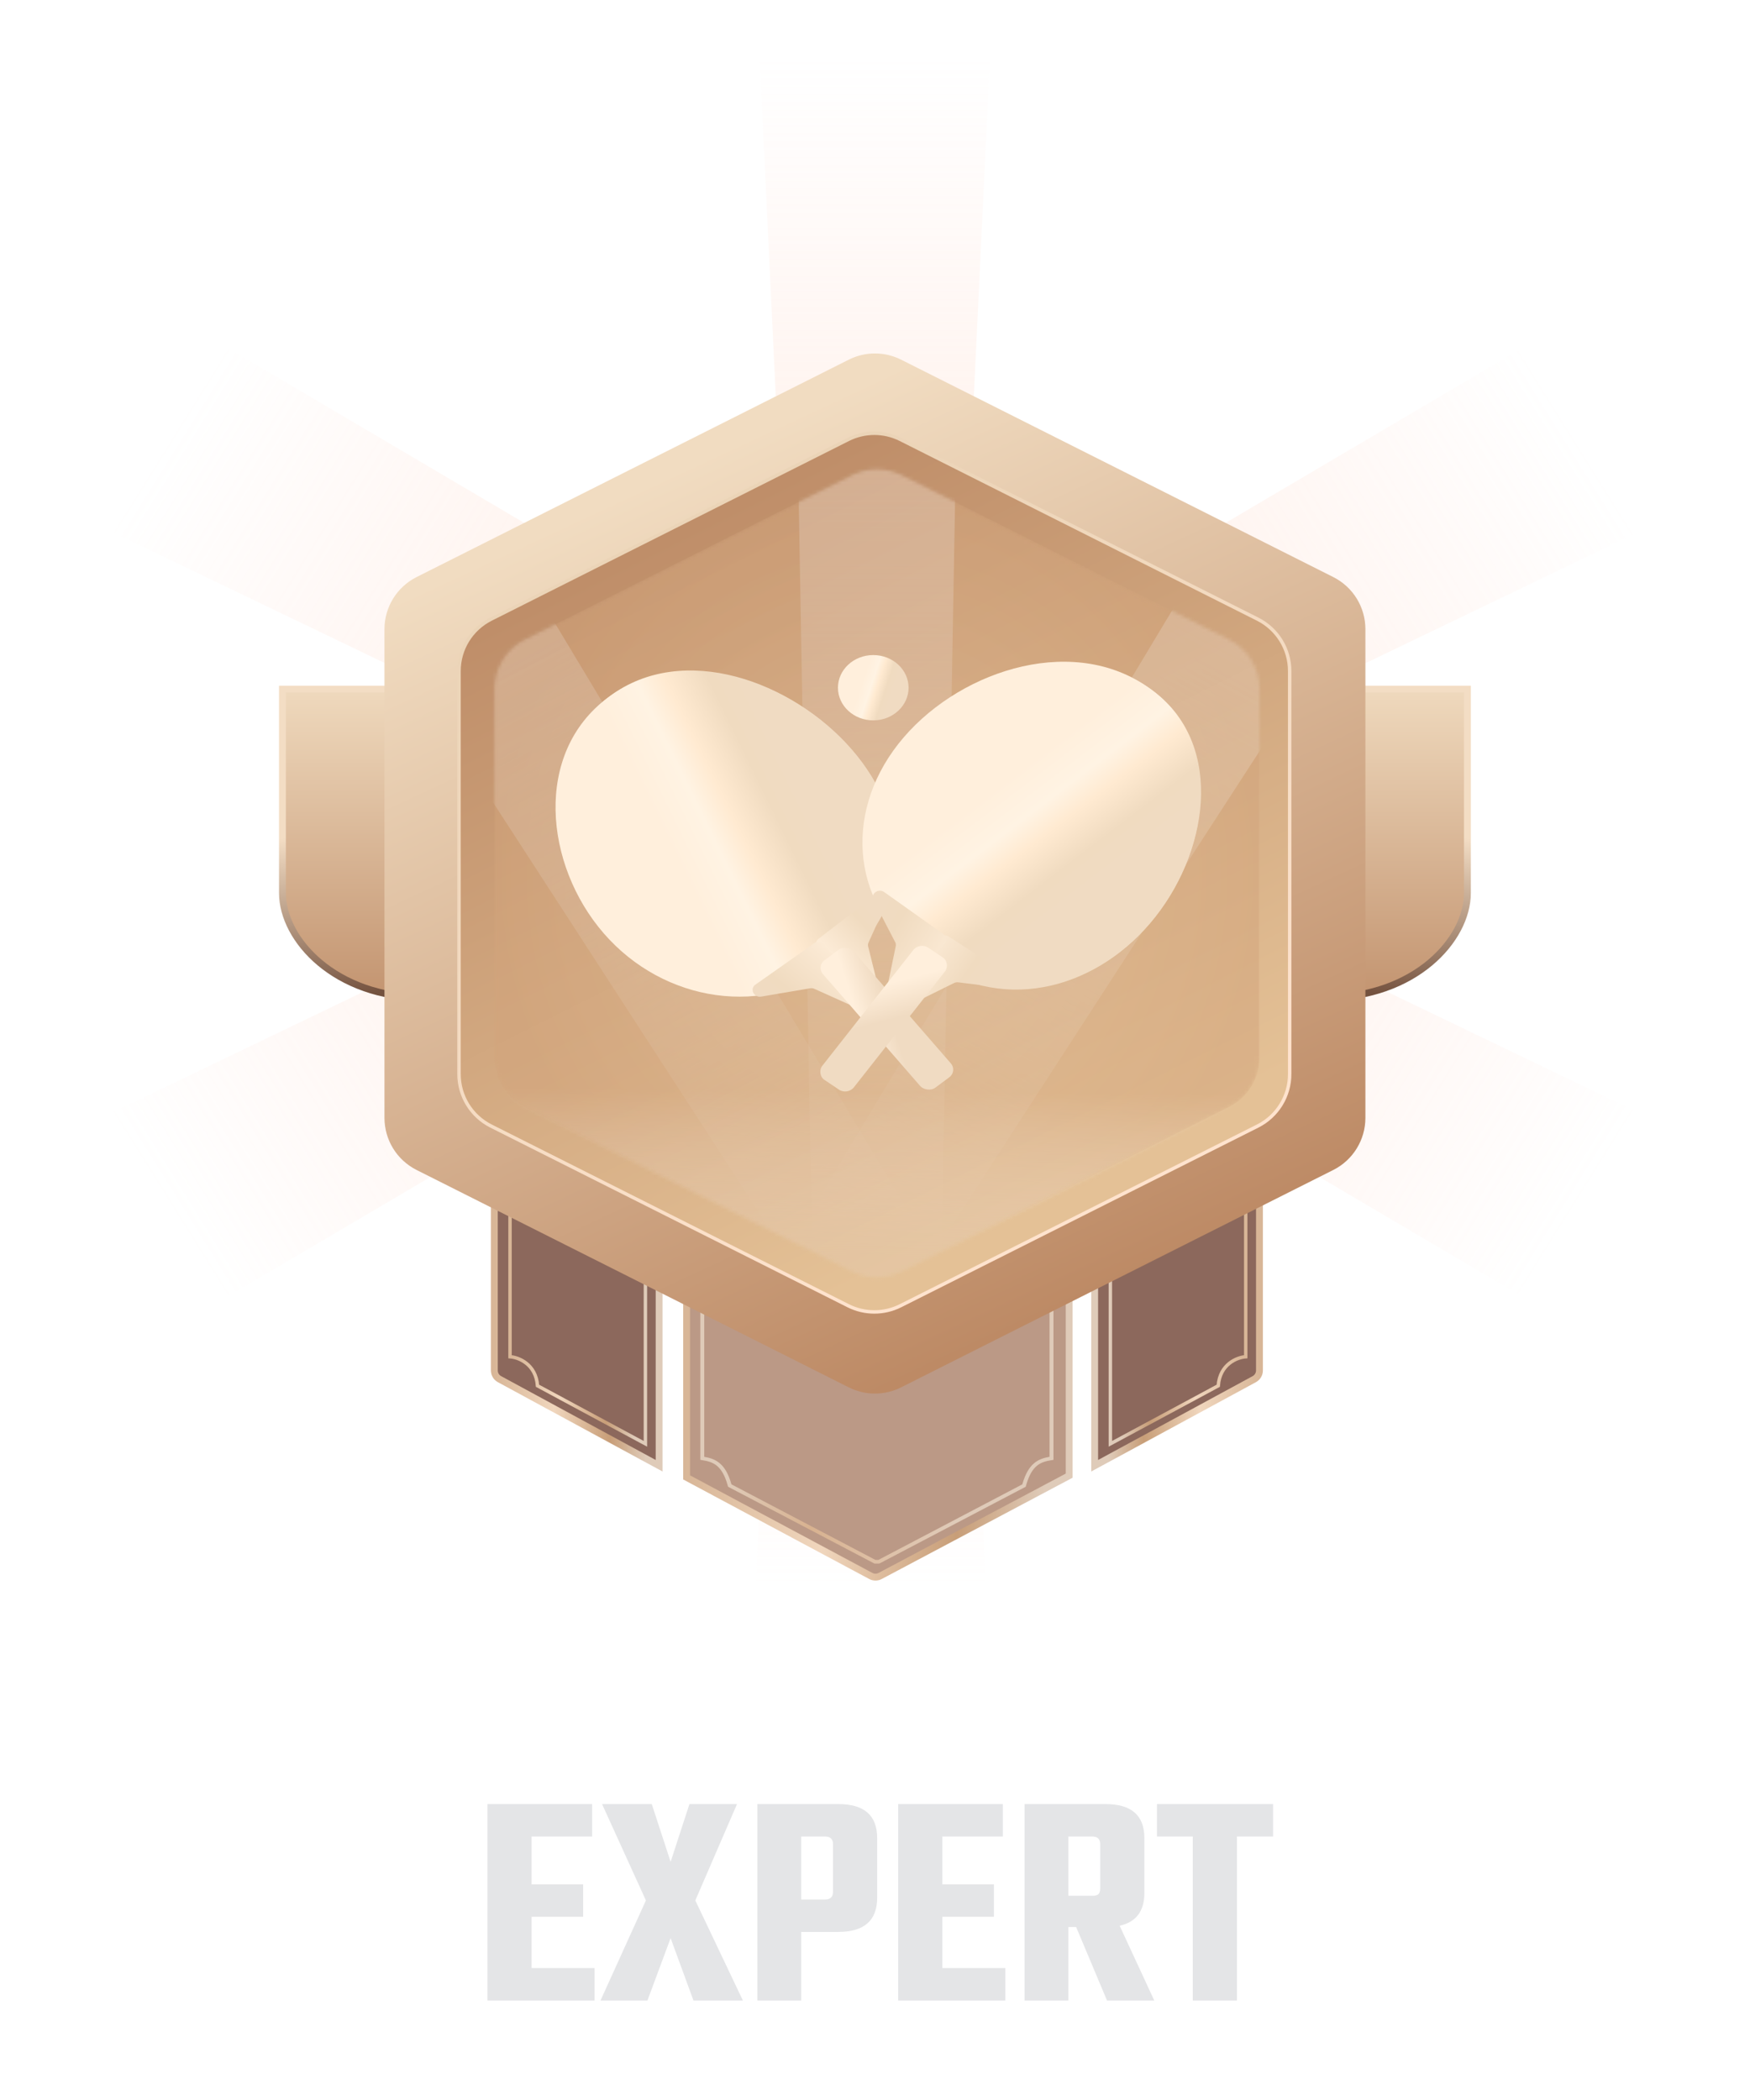 <svg width="510" height="612" viewBox="0 0 510 612" fill="none" xmlns="http://www.w3.org/2000/svg">
<g clip-path="url(#clip0_2428_251)">
<path d="M229.77 192.673L221.38 17H288.502L280.111 192.673H229.77Z" fill="url(#paint0_linear_2428_251)"/>
<path d="M308.278 242.894L477 324.012L443.439 377.764L283.108 283.208L308.278 242.894Z" fill="url(#paint1_linear_2428_251)"/>
<path d="M278.912 286.327L287.302 462H220.18L228.57 286.327H278.912Z" fill="url(#paint2_linear_2428_251)"/>
<path d="M225.893 283.765L65.561 378.32L32 324.568L200.722 243.451L225.893 283.765Z" fill="url(#paint3_linear_2428_251)"/>
<path d="M308.278 236.382L477 155.265L443.439 101.513L283.108 196.068L308.278 236.382Z" fill="url(#paint4_linear_2428_251)"/>
<path d="M225.893 195.512L65.561 100.957L32 154.709L200.722 235.826L225.893 195.512Z" fill="url(#paint5_linear_2428_251)"/>
<g filter="url(#filter0_dd_2428_251)">
<path d="M82.314 196.754H123.479V286.632C97.751 286.632 82.314 269.813 82.314 256.147V196.754Z" fill="url(#paint6_linear_2428_251)"/>
<path d="M82.314 196.754H123.479V286.632C97.751 286.632 82.314 269.813 82.314 256.147V196.754Z" stroke="url(#paint7_linear_2428_251)" stroke-width="2"/>
<path d="M427.648 196.754H386.482V286.632C412.211 286.632 427.648 269.813 427.648 256.147V196.754Z" fill="url(#paint8_linear_2428_251)"/>
<path d="M427.648 196.754H386.482V286.632C412.211 286.632 427.648 269.813 427.648 256.147V196.754Z" stroke="url(#paint9_linear_2428_251)" stroke-width="2"/>
<path d="M200.095 278.173H311.588V425.969L256.489 455.207C255.641 455.657 254.624 455.655 253.778 455.202L200.095 426.476V278.173Z" fill="#BB9986" stroke="url(#paint10_linear_2428_251)" stroke-width="2"/>
<path fill-rule="evenodd" clip-rule="evenodd" d="M192.09 278.173V423.08L145.57 397.844C144.641 397.34 144.062 396.368 144.062 395.311V278.173H192.09Z" fill="#8C685C" stroke="url(#paint11_linear_2428_251)" stroke-width="2"/>
<path fill-rule="evenodd" clip-rule="evenodd" d="M319.015 278.173V423.08L365.535 397.844C366.464 397.34 367.043 396.368 367.043 395.311V278.173H319.015Z" fill="#8C685C" stroke="url(#paint12_linear_2428_251)" stroke-width="2"/>
<path d="M363.041 341.087V391.312C360.563 391.489 355.494 393.427 355.036 399.771L323.59 416.69V359.062" stroke="url(#paint13_linear_2428_251)"/>
<path fill-rule="evenodd" clip-rule="evenodd" d="M305.866 369.107H307.01V421.367L306.532 421.441C304.847 421.7 303.408 422.076 302.174 423.097C300.935 424.123 299.831 425.859 298.988 428.978L298.929 429.197L256.444 451.494L256.124 451.583L256.124 451.583H254.83L212.176 429.197L212.117 428.978C211.274 425.859 210.171 424.123 208.931 423.097C207.697 422.076 206.258 421.7 204.573 421.441L204.095 421.367V369.107H205.239V420.476C206.817 420.75 208.348 421.196 209.694 422.309C211.137 423.503 212.3 425.406 213.166 428.501L255.132 450.526H255.973L297.939 428.501C298.805 425.406 299.969 423.503 301.411 422.309C302.757 421.196 304.288 420.75 305.866 420.476V369.107Z" fill="url(#paint14_linear_2428_251)"/>
<path d="M148.636 341.087V391.312C151.114 391.489 156.183 393.427 156.641 399.771L188.087 416.69V359.062" stroke="url(#paint15_linear_2428_251)"/>
<g filter="url(#filter1_d_2428_251)">
<path d="M247.341 92.745L121.405 156.094C115.666 158.981 112.044 164.856 112.044 171.281L112.044 313.697C112.044 320.122 115.666 325.997 121.405 328.884L247.341 392.233C252.147 394.651 257.814 394.651 262.62 392.233L388.557 328.884C394.296 325.997 397.917 320.122 397.917 313.697L397.917 171.281C397.917 164.856 394.296 158.981 388.557 156.094L262.62 92.745C257.814 90.327 252.147 90.327 247.341 92.745Z" fill="url(#paint16_linear_2428_251)"/>
<path d="M247.199 115.992L143.096 168.359C137.379 171.235 133.771 177.088 133.771 183.488L133.771 300.955C133.771 307.355 137.379 313.209 143.096 316.085L247.199 368.451C251.987 370.86 257.632 370.86 262.42 368.451L366.523 316.085C372.24 313.209 375.848 307.355 375.848 300.955L375.848 183.488C375.848 177.088 372.24 171.235 366.523 168.359L262.42 115.992C257.632 113.584 251.987 113.584 247.199 115.992Z" fill="url(#paint17_linear_2428_251)"/>
<g filter="url(#filter2_f_2428_251)">
<path d="M247.199 115.992L143.096 168.359C137.379 171.235 133.771 177.088 133.771 183.488L133.771 300.955C133.771 307.355 137.379 313.209 143.096 316.085L247.199 368.451C251.987 370.86 257.632 370.86 262.42 368.451L366.523 316.085C372.24 313.209 375.848 307.355 375.848 300.955L375.848 183.488C375.848 177.088 372.24 171.235 366.523 168.359L262.42 115.992C257.632 113.584 251.987 113.584 247.199 115.992Z" stroke="url(#paint18_linear_2428_251)"/>
</g>
<g opacity="0.5">
<mask id="mask0_2428_251" style="mask-type:alpha" maskUnits="userSpaceOnUse" x="144" y="124" width="224" height="237">
<path d="M248.318 126.373L152.938 174.309C147.496 177.044 144.062 182.613 144.062 188.703L144.062 296.153C144.062 302.243 147.496 307.812 152.938 310.547L248.318 358.483C252.87 360.77 258.235 360.77 262.787 358.483L358.167 310.547C363.609 307.812 367.043 302.243 367.043 296.153L367.043 188.703C367.043 182.613 363.609 177.044 358.167 174.309L262.787 126.373C258.235 124.086 252.87 124.086 248.318 126.373Z" fill="#A6D3DE"/>
</mask>
<g mask="url(#mask0_2428_251)">
<path d="M248.318 126.373L152.938 174.309C147.496 177.044 144.062 182.613 144.062 188.703L144.062 296.153C144.062 302.243 147.496 307.812 152.938 310.547L248.318 358.483C252.87 360.77 258.235 360.77 262.787 358.483L358.167 310.547C363.609 307.812 367.043 302.243 367.043 296.153L367.043 188.703C367.043 182.613 363.609 177.044 358.167 174.309L262.787 126.373C258.235 124.086 252.87 124.086 248.318 126.373Z" fill="url(#paint19_radial_2428_251)"/>
<path opacity="0.5" d="M236.915 366.847L232.486 117.998H278.62L274.191 366.847H236.915Z" fill="url(#paint20_linear_2428_251)"/>
<path opacity="0.5" d="M236.321 364.64L97.928 151.178L137.882 129.848L268.603 347.405L236.321 364.64Z" fill="url(#paint21_linear_2428_251)"/>
<path opacity="0.5" d="M232.477 347.405L363.199 129.848L403.152 151.178L264.759 364.64L232.477 347.405Z" fill="url(#paint22_linear_2428_251)"/>
<rect x="144.062" y="228.202" width="222.981" height="133.904" fill="url(#paint23_linear_2428_251)"/>
<g filter="url(#filter3_i_2428_251)">
<path d="M248.318 126.373L152.938 174.309C147.496 177.044 144.062 182.613 144.062 188.703L144.062 296.153C144.062 302.243 147.496 307.812 152.938 310.547L248.318 358.483C252.87 360.77 258.235 360.77 262.787 358.483L358.167 310.547C363.609 307.812 367.043 302.243 367.043 296.153L367.043 188.703C367.043 182.613 363.609 177.044 358.167 174.309L262.787 126.373C258.235 124.086 252.87 124.086 248.318 126.373Z" fill="#F5C4AF" fill-opacity="0.03"/>
</g>
</g>
</g>
</g>
</g>
<path d="M248.176 218.385C265.589 238.409 266.16 264.713 244.505 280.814C222.85 296.916 193.407 292.08 175.994 272.055C158.582 252.031 155.471 219.432 177.126 203.331C198.78 187.229 230.763 198.36 248.176 218.385Z" fill="url(#paint24_linear_2428_251)"/>
<path d="M248.175 218.386C265.588 238.41 266.41 264.528 245.156 280.331C223.902 296.135 194.743 291.087 177.33 271.063C159.918 251.039 156.523 218.651 177.777 202.848C199.031 187.044 230.762 198.362 248.175 218.386Z" fill="url(#paint25_linear_2428_251)"/>
<path d="M238.302 276.316C237.544 275.505 237.658 274.272 238.555 273.582L255.153 260.812C256.825 259.525 259.228 261.163 258.389 263.018L253.119 274.667C252.951 275.038 252.913 275.448 253.01 275.839L256.613 290.38C257.096 292.332 254.426 293.594 253.014 292.081L238.302 276.316Z" fill="url(#paint26_linear_2428_251)"/>
<path d="M240.243 275.241C239.539 274.39 238.255 274.208 237.366 274.835L220.127 286.967C218.405 288.179 219.687 290.803 221.825 290.44L236.077 288.019C236.503 287.947 236.947 288.004 237.345 288.183L251.306 294.466C253.277 295.353 255.101 293.19 253.754 291.563L240.243 275.241Z" fill="url(#paint27_linear_2428_251)"/>
<rect width="11.105" height="49.209" rx="3" transform="matrix(0.802 -0.597 0.656 0.755 237.877 281.63)" fill="url(#paint28_linear_2428_251)"/>
<path d="M336.729 267.143C320.386 287.924 293.081 295.318 270.607 280.206C248.134 265.094 245.476 237.551 261.819 216.77C278.162 195.989 311.373 184.681 333.846 199.794C356.319 214.906 353.071 246.362 336.729 267.143Z" fill="url(#paint29_linear_2428_251)"/>
<path d="M336.727 267.143C320.384 287.924 293.339 295.493 271.282 280.661C249.225 265.828 246.862 238.484 263.205 217.703C279.548 196.922 312.464 185.416 334.521 200.248C356.578 215.081 353.07 246.362 336.727 267.143Z" fill="url(#paint30_linear_2428_251)"/>
<path d="M273.663 273.513C274.323 272.609 275.613 272.362 276.537 272.962L294.093 284.357C295.852 285.499 294.697 288.169 292.557 287.907L279.257 286.281C278.838 286.23 278.409 286.304 278.028 286.492L263.582 293.618C261.671 294.56 259.786 292.512 261.015 290.83L273.663 273.513Z" fill="url(#paint31_linear_2428_251)"/>
<path d="M275.32 274.93C276.016 274.089 275.847 272.887 274.941 272.243L257.689 259.978C255.957 258.747 253.603 260.514 254.547 262.336L260.875 274.559C261.066 274.928 261.124 275.344 261.041 275.747L258.168 289.699C257.759 291.689 260.525 292.827 261.857 291.217L275.32 274.93Z" fill="url(#paint32_linear_2428_251)"/>
<rect width="11.145" height="48.992" rx="3" transform="matrix(0.83 0.558 -0.618 0.786 268.021 274.505)" fill="url(#paint33_linear_2428_251)"/>
<ellipse cx="254.493" cy="200.42" rx="10.291" ry="9.516" fill="url(#paint34_linear_2428_251)"/>
<g filter="url(#filter4_d_2428_251)">
<path d="M154.92 569.55H173.28V579H142.05V521.76H172.56V531.21H154.92V545.16H169.95V554.61H154.92V569.55ZM202.636 549.84L216.496 579H202.096L195.436 560.82L188.686 579H175.006L188.236 549.84L175.456 521.76H189.946L195.436 538.59L200.926 521.76H214.786L202.636 549.84ZM220.712 521.76H244.292C251.852 521.76 255.632 525.06 255.632 531.66V549.03C255.632 555.69 251.852 559.02 244.292 559.02H233.492V579H220.712V521.76ZM242.762 547.32V533.46C242.762 531.96 241.982 531.21 240.422 531.21H233.492V549.57H240.422C241.982 549.57 242.762 548.82 242.762 547.32ZM274.627 569.55H292.987V579H261.757V521.76H292.267V531.21H274.627V545.16H289.657V554.61H274.627V569.55ZM311.363 557.58V579H298.583V521.76H322.163C329.723 521.76 333.503 525.06 333.503 531.66V547.68C333.503 552.96 331.103 556.14 326.303 557.22L336.383 579H322.613L313.613 557.58H311.363ZM311.363 531.21V548.49H318.293C319.133 548.49 319.733 548.34 320.093 548.04C320.453 547.68 320.633 547.11 320.633 546.33V533.46C320.633 531.96 319.853 531.21 318.293 531.21H311.363ZM371.011 521.76V531.21H360.481V579H347.611V531.21H337.171V521.76H371.011Z" fill="#E4E5E7"/>
</g>
</g>
<defs>
<filter id="filter0_dd_2428_251" x="20.117" y="33.815" width="469.727" height="488.004" filterUnits="userSpaceOnUse" color-interpolation-filters="sRGB">
<feFlood flood-opacity="0" result="BackgroundImageFix"/>
<feColorMatrix in="SourceAlpha" type="matrix" values="0 0 0 0 0 0 0 0 0 0 0 0 0 0 0 0 0 0 127 0" result="hardAlpha"/>
<feOffset/>
<feGaussianBlur stdDeviation="10.199"/>
<feColorMatrix type="matrix" values="0 0 0 0 0.938 0 0 0 0 0.695 0 0 0 0 0.559 0 0 0 1 0"/>
<feBlend mode="normal" in2="BackgroundImageFix" result="effect1_dropShadow_2428_251"/>
<feColorMatrix in="SourceAlpha" type="matrix" values="0 0 0 0 0 0 0 0 0 0 0 0 0 0 0 0 0 0 127 0" result="hardAlpha"/>
<feOffset dy="4.08"/>
<feGaussianBlur stdDeviation="30.598"/>
<feColorMatrix type="matrix" values="0 0 0 0 1 0 0 0 0 0.75 0 0 0 0 0.671 0 0 0 0.6 0"/>
<feBlend mode="normal" in2="effect1_dropShadow_2428_251" result="effect2_dropShadow_2428_251"/>
<feBlend mode="normal" in="SourceGraphic" in2="effect2_dropShadow_2428_251" result="shape"/>
</filter>
<filter id="filter1_d_2428_251" x="106.044" y="90.932" width="297.873" height="317.115" filterUnits="userSpaceOnUse" color-interpolation-filters="sRGB">
<feFlood flood-opacity="0" result="BackgroundImageFix"/>
<feColorMatrix in="SourceAlpha" type="matrix" values="0 0 0 0 0 0 0 0 0 0 0 0 0 0 0 0 0 0 127 0" result="hardAlpha"/>
<feOffset dy="8"/>
<feGaussianBlur stdDeviation="3"/>
<feColorMatrix type="matrix" values="0 0 0 0 0.492 0 0 0 0 0.277 0 0 0 0 0.209 0 0 0 0.54 0"/>
<feBlend mode="normal" in2="BackgroundImageFix" result="effect1_dropShadow_2428_251"/>
<feBlend mode="normal" in="SourceGraphic" in2="effect1_dropShadow_2428_251" result="shape"/>
</filter>
<filter id="filter2_f_2428_251" x="132.671" y="113.086" width="244.278" height="258.271" filterUnits="userSpaceOnUse" color-interpolation-filters="sRGB">
<feFlood flood-opacity="0" result="BackgroundImageFix"/>
<feBlend mode="normal" in="SourceGraphic" in2="BackgroundImageFix" result="shape"/>
<feGaussianBlur stdDeviation="0.3" result="effect1_foregroundBlur_2428_251"/>
</filter>
<filter id="filter3_i_2428_251" x="144.062" y="124.658" width="222.981" height="235.541" filterUnits="userSpaceOnUse" color-interpolation-filters="sRGB">
<feFlood flood-opacity="0" result="BackgroundImageFix"/>
<feBlend mode="normal" in="SourceGraphic" in2="BackgroundImageFix" result="shape"/>
<feColorMatrix in="SourceAlpha" type="matrix" values="0 0 0 0 0 0 0 0 0 0 0 0 0 0 0 0 0 0 127 0" result="hardAlpha"/>
<feOffset/>
<feGaussianBlur stdDeviation="6.724"/>
<feComposite in2="hardAlpha" operator="arithmetic" k2="-1" k3="1"/>
<feColorMatrix type="matrix" values="0 0 0 0 0.283 0 0 0 0 0.159 0 0 0 0 0.057 0 0 0 1 0"/>
<feBlend mode="normal" in2="shape" result="effect1_innerShadow_2428_251"/>
</filter>
<filter id="filter4_d_2428_251" x="112.05" y="495.76" width="288.961" height="117.24" filterUnits="userSpaceOnUse" color-interpolation-filters="sRGB">
<feFlood flood-opacity="0" result="BackgroundImageFix"/>
<feColorMatrix in="SourceAlpha" type="matrix" values="0 0 0 0 0 0 0 0 0 0 0 0 0 0 0 0 0 0 127 0" result="hardAlpha"/>
<feOffset dy="4"/>
<feGaussianBlur stdDeviation="15"/>
<feComposite in2="hardAlpha" operator="out"/>
<feColorMatrix type="matrix" values="0 0 0 0 0.549 0 0 0 0 0.408 0 0 0 0 0.361 0 0 0 1 0"/>
<feBlend mode="normal" in2="BackgroundImageFix" result="effect1_dropShadow_2428_251"/>
<feBlend mode="normal" in="SourceGraphic" in2="effect1_dropShadow_2428_251" result="shape"/>
</filter>
<linearGradient id="paint0_linear_2428_251" x1="254.941" y1="17" x2="254.941" y2="192.673" gradientUnits="userSpaceOnUse">
<stop stop-color="#FFBEAA" stop-opacity="0"/>
<stop offset="1" stop-color="#FFC9AA" stop-opacity="0.3"/>
</linearGradient>
<linearGradient id="paint1_linear_2428_251" x1="460.22" y1="350.888" x2="302.382" y2="252.339" gradientUnits="userSpaceOnUse">
<stop stop-color="#FFBEAA" stop-opacity="0"/>
<stop offset="1" stop-color="#FFC9AA" stop-opacity="0.3"/>
</linearGradient>
<linearGradient id="paint2_linear_2428_251" x1="253.741" y1="462" x2="253.741" y2="286.327" gradientUnits="userSpaceOnUse">
<stop stop-color="#FFBEAA" stop-opacity="0"/>
<stop offset="1" stop-color="#FFC9AA" stop-opacity="0.3"/>
</linearGradient>
<linearGradient id="paint3_linear_2428_251" x1="48.781" y1="351.444" x2="206.618" y2="252.895" gradientUnits="userSpaceOnUse">
<stop stop-color="#FFBEAA" stop-opacity="0"/>
<stop offset="1" stop-color="#FFC9AA" stop-opacity="0.3"/>
</linearGradient>
<linearGradient id="paint4_linear_2428_251" x1="460.22" y1="128.389" x2="302.382" y2="226.938" gradientUnits="userSpaceOnUse">
<stop stop-color="#FFBEAA" stop-opacity="0"/>
<stop offset="1" stop-color="#FFC9AA" stop-opacity="0.3"/>
</linearGradient>
<linearGradient id="paint5_linear_2428_251" x1="48.781" y1="127.833" x2="206.619" y2="226.382" gradientUnits="userSpaceOnUse">
<stop stop-color="#FFBEAA" stop-opacity="0"/>
<stop offset="1" stop-color="#FFC9AA" stop-opacity="0.3"/>
</linearGradient>
<linearGradient id="paint6_linear_2428_251" x1="102.896" y1="196.754" x2="102.896" y2="286.632" gradientUnits="userSpaceOnUse">
<stop stop-color="#EFD9BD"/>
<stop offset="1" stop-color="#C39470"/>
</linearGradient>
<linearGradient id="paint7_linear_2428_251" x1="82.314" y1="196.754" x2="100.023" y2="287.194" gradientUnits="userSpaceOnUse">
<stop stop-color="#F3DDC4"/>
<stop offset="0.379" stop-color="#F3DDC4"/>
<stop offset="0.463" stop-color="#F3DDC4"/>
<stop offset="1" stop-color="#74523F"/>
</linearGradient>
<linearGradient id="paint8_linear_2428_251" x1="407.065" y1="196.754" x2="407.065" y2="286.632" gradientUnits="userSpaceOnUse">
<stop stop-color="#EFD9BD"/>
<stop offset="1" stop-color="#C39470"/>
</linearGradient>
<linearGradient id="paint9_linear_2428_251" x1="427.648" y1="196.754" x2="409.938" y2="287.194" gradientUnits="userSpaceOnUse">
<stop stop-color="#F3DDC4"/>
<stop offset="0.379" stop-color="#F3DDC4"/>
<stop offset="0.463" stop-color="#F3DDC4"/>
<stop offset="1" stop-color="#74523F"/>
</linearGradient>
<linearGradient id="paint10_linear_2428_251" x1="200.093" y1="415.632" x2="312.014" y2="426.13" gradientUnits="userSpaceOnUse">
<stop stop-color="#D8B697"/>
<stop offset="0.374" stop-color="#F0D6BD"/>
<stop offset="0.72" stop-color="#C89E78"/>
<stop offset="0.938" stop-color="#DFCBB9"/>
</linearGradient>
<linearGradient id="paint11_linear_2428_251" x1="144.061" y1="390.231" x2="192.578" y2="392.636" gradientUnits="userSpaceOnUse">
<stop stop-color="#D8B697"/>
<stop offset="0.374" stop-color="#F0D6BD"/>
<stop offset="0.72" stop-color="#C89E78"/>
<stop offset="0.938" stop-color="#DFCBB9"/>
</linearGradient>
<linearGradient id="paint12_linear_2428_251" x1="367.044" y1="390.231" x2="318.527" y2="392.636" gradientUnits="userSpaceOnUse">
<stop stop-color="#D8B697"/>
<stop offset="0.374" stop-color="#F0D6BD"/>
<stop offset="0.72" stop-color="#C89E78"/>
<stop offset="0.938" stop-color="#DFCBB9"/>
</linearGradient>
<linearGradient id="paint13_linear_2428_251" x1="363.041" y1="399.551" x2="323.333" y2="402.65" gradientUnits="userSpaceOnUse">
<stop stop-color="#D8B697"/>
<stop offset="0.374" stop-color="#F0D6BD"/>
<stop offset="0.72" stop-color="#C89E78"/>
<stop offset="0.938" stop-color="#DFCBB9"/>
</linearGradient>
<linearGradient id="paint14_linear_2428_251" x1="206.382" y1="393.427" x2="296.242" y2="433.264" gradientUnits="userSpaceOnUse">
<stop offset="0.192" stop-color="#DFCBB9"/>
<stop offset="0.475" stop-color="#D8B290"/>
<stop offset="0.678" stop-color="#DEBFA4"/>
<stop offset="0.866" stop-color="#DFCBB9"/>
</linearGradient>
<linearGradient id="paint15_linear_2428_251" x1="148.636" y1="399.551" x2="188.344" y2="402.65" gradientUnits="userSpaceOnUse">
<stop stop-color="#D8B697"/>
<stop offset="0.374" stop-color="#F0D6BD"/>
<stop offset="0.72" stop-color="#C89E78"/>
<stop offset="0.938" stop-color="#DFCBB9"/>
</linearGradient>
<linearGradient id="paint16_linear_2428_251" x1="194.948" y1="125.91" x2="308.265" y2="369.368" gradientUnits="userSpaceOnUse">
<stop stop-color="#F1DCC1"/>
<stop offset="1" stop-color="#BD8A65"/>
</linearGradient>
<linearGradient id="paint17_linear_2428_251" x1="193.804" y1="145.472" x2="291.873" y2="341.182" gradientUnits="userSpaceOnUse">
<stop stop-color="#BF8E69"/>
<stop offset="1" stop-color="#E4C196"/>
</linearGradient>
<linearGradient id="paint18_linear_2428_251" x1="205.811" y1="138.599" x2="311.605" y2="344.428" gradientUnits="userSpaceOnUse">
<stop stop-color="#EBD4B7"/>
<stop offset="1" stop-color="#FFE3CE"/>
</linearGradient>
<radialGradient id="paint19_radial_2428_251" cx="0" cy="0" r="1" gradientUnits="userSpaceOnUse" gradientTransform="translate(255.553 242.428) rotate(90) scale(119.69 111.49)">
<stop stop-color="#E3C29C"/>
<stop offset="1" stop-color="#D1A479"/>
</radialGradient>
<linearGradient id="paint20_linear_2428_251" x1="255.553" y1="117.998" x2="255.553" y2="366.847" gradientUnits="userSpaceOnUse">
<stop stop-color="white"/>
<stop offset="1" stop-color="#F2EDED" stop-opacity="0"/>
</linearGradient>
<linearGradient id="paint21_linear_2428_251" x1="117.905" y1="140.513" x2="237.285" y2="364.125" gradientUnits="userSpaceOnUse">
<stop stop-color="white"/>
<stop offset="1" stop-color="#F2EDED" stop-opacity="0"/>
</linearGradient>
<linearGradient id="paint22_linear_2428_251" x1="383.175" y1="140.513" x2="263.795" y2="364.125" gradientUnits="userSpaceOnUse">
<stop stop-color="white"/>
<stop offset="1" stop-color="#F2EDED" stop-opacity="0"/>
</linearGradient>
<linearGradient id="paint23_linear_2428_251" x1="255.553" y1="286.267" x2="254.977" y2="353.811" gradientUnits="userSpaceOnUse">
<stop offset="0.292" stop-color="#FFFAF7" stop-opacity="0"/>
<stop offset="1" stop-color="#E4CBAD"/>
</linearGradient>
<linearGradient id="paint24_linear_2428_251" x1="153.628" y1="188.821" x2="213.161" y2="159.978" gradientUnits="userSpaceOnUse">
<stop offset="0.169" stop-color="#FFEFDC"/>
<stop offset="0.36" stop-color="#FFF3E3"/>
<stop offset="0.478" stop-color="#FFEAD1"/>
<stop offset="0.656" stop-color="#F0DBC0"/>
<stop offset="0.804" stop-color="#F0DBC2"/>
</linearGradient>
<linearGradient id="paint25_linear_2428_251" x1="154.401" y1="188.247" x2="212.749" y2="159.634" gradientUnits="userSpaceOnUse">
<stop offset="0.169" stop-color="#FFEFDC"/>
<stop offset="0.36" stop-color="#FFF3E3"/>
<stop offset="0.478" stop-color="#FFEAD1"/>
<stop offset="0.656" stop-color="#F0DBC0"/>
<stop offset="0.804" stop-color="#F0DBC2"/>
</linearGradient>
<linearGradient id="paint26_linear_2428_251" x1="219.533" y1="266.013" x2="243.094" y2="244.039" gradientUnits="userSpaceOnUse">
<stop offset="0.169" stop-color="#FFEFDC"/>
<stop offset="0.656" stop-color="#F0DBC0"/>
<stop offset="0.804" stop-color="#F0DBC2"/>
</linearGradient>
<linearGradient id="paint27_linear_2428_251" x1="225.822" y1="246.451" x2="196.864" y2="281.075" gradientUnits="userSpaceOnUse">
<stop offset="0.169" stop-color="#FFEFDC"/>
<stop offset="0.656" stop-color="#F0DBC0"/>
<stop offset="0.804" stop-color="#F0DBC2"/>
</linearGradient>
<linearGradient id="paint28_linear_2428_251" x1="17.923" y1="-32.448" x2="30.772" y2="-27.203" gradientUnits="userSpaceOnUse">
<stop offset="0.169" stop-color="#FFEFDC"/>
<stop offset="0.804" stop-color="#F0DBC2"/>
</linearGradient>
<linearGradient id="paint29_linear_2428_251" x1="342.84" y1="175.025" x2="381.418" y2="225.988" gradientUnits="userSpaceOnUse">
<stop offset="0.169" stop-color="#FFEFDC"/>
<stop offset="0.36" stop-color="#FFF3E3"/>
<stop offset="0.478" stop-color="#FFEAD1"/>
<stop offset="0.656" stop-color="#F0DBC0"/>
<stop offset="0.804" stop-color="#F0DBC2"/>
</linearGradient>
<linearGradient id="paint30_linear_2428_251" x1="343.642" y1="175.565" x2="381.786" y2="225.491" gradientUnits="userSpaceOnUse">
<stop offset="0.169" stop-color="#FFEFDC"/>
<stop offset="0.36" stop-color="#FFF3E3"/>
<stop offset="0.478" stop-color="#FFEAD1"/>
<stop offset="0.656" stop-color="#F0DBC0"/>
<stop offset="0.804" stop-color="#F0DBC2"/>
</linearGradient>
<linearGradient id="paint31_linear_2428_251" x1="278.994" y1="244.865" x2="309.596" y2="266.555" gradientUnits="userSpaceOnUse">
<stop offset="0.169" stop-color="#FFEFDC"/>
<stop offset="0.656" stop-color="#F0DBC0"/>
<stop offset="0.804" stop-color="#F0DBC2"/>
</linearGradient>
<linearGradient id="paint32_linear_2428_251" x1="313.871" y1="242.222" x2="272.699" y2="217.948" gradientUnits="userSpaceOnUse">
<stop offset="0.169" stop-color="#FFEFDC"/>
<stop offset="0.656" stop-color="#F0DBC0"/>
<stop offset="0.804" stop-color="#F0DBC2"/>
</linearGradient>
<linearGradient id="paint33_linear_2428_251" x1="40.012" y1="-39.88" x2="53.255" y2="-29.458" gradientUnits="userSpaceOnUse">
<stop offset="0.169" stop-color="#FFEFDC"/>
<stop offset="0.804" stop-color="#F0DBC2"/>
</linearGradient>
<linearGradient id="paint34_linear_2428_251" x1="252.863" y1="186.132" x2="266.77" y2="190.703" gradientUnits="userSpaceOnUse">
<stop offset="0.169" stop-color="#FFEFDC"/>
<stop offset="0.36" stop-color="#FFF3E3"/>
<stop offset="0.478" stop-color="#FFEAD1"/>
<stop offset="0.656" stop-color="#F0DBC0"/>
<stop offset="0.804" stop-color="#F0DBC2"/>
</linearGradient>
<clipPath id="clip0_2428_251">
<rect width="510" height="612" fill="white"/>
</clipPath>
</defs>
</svg>
